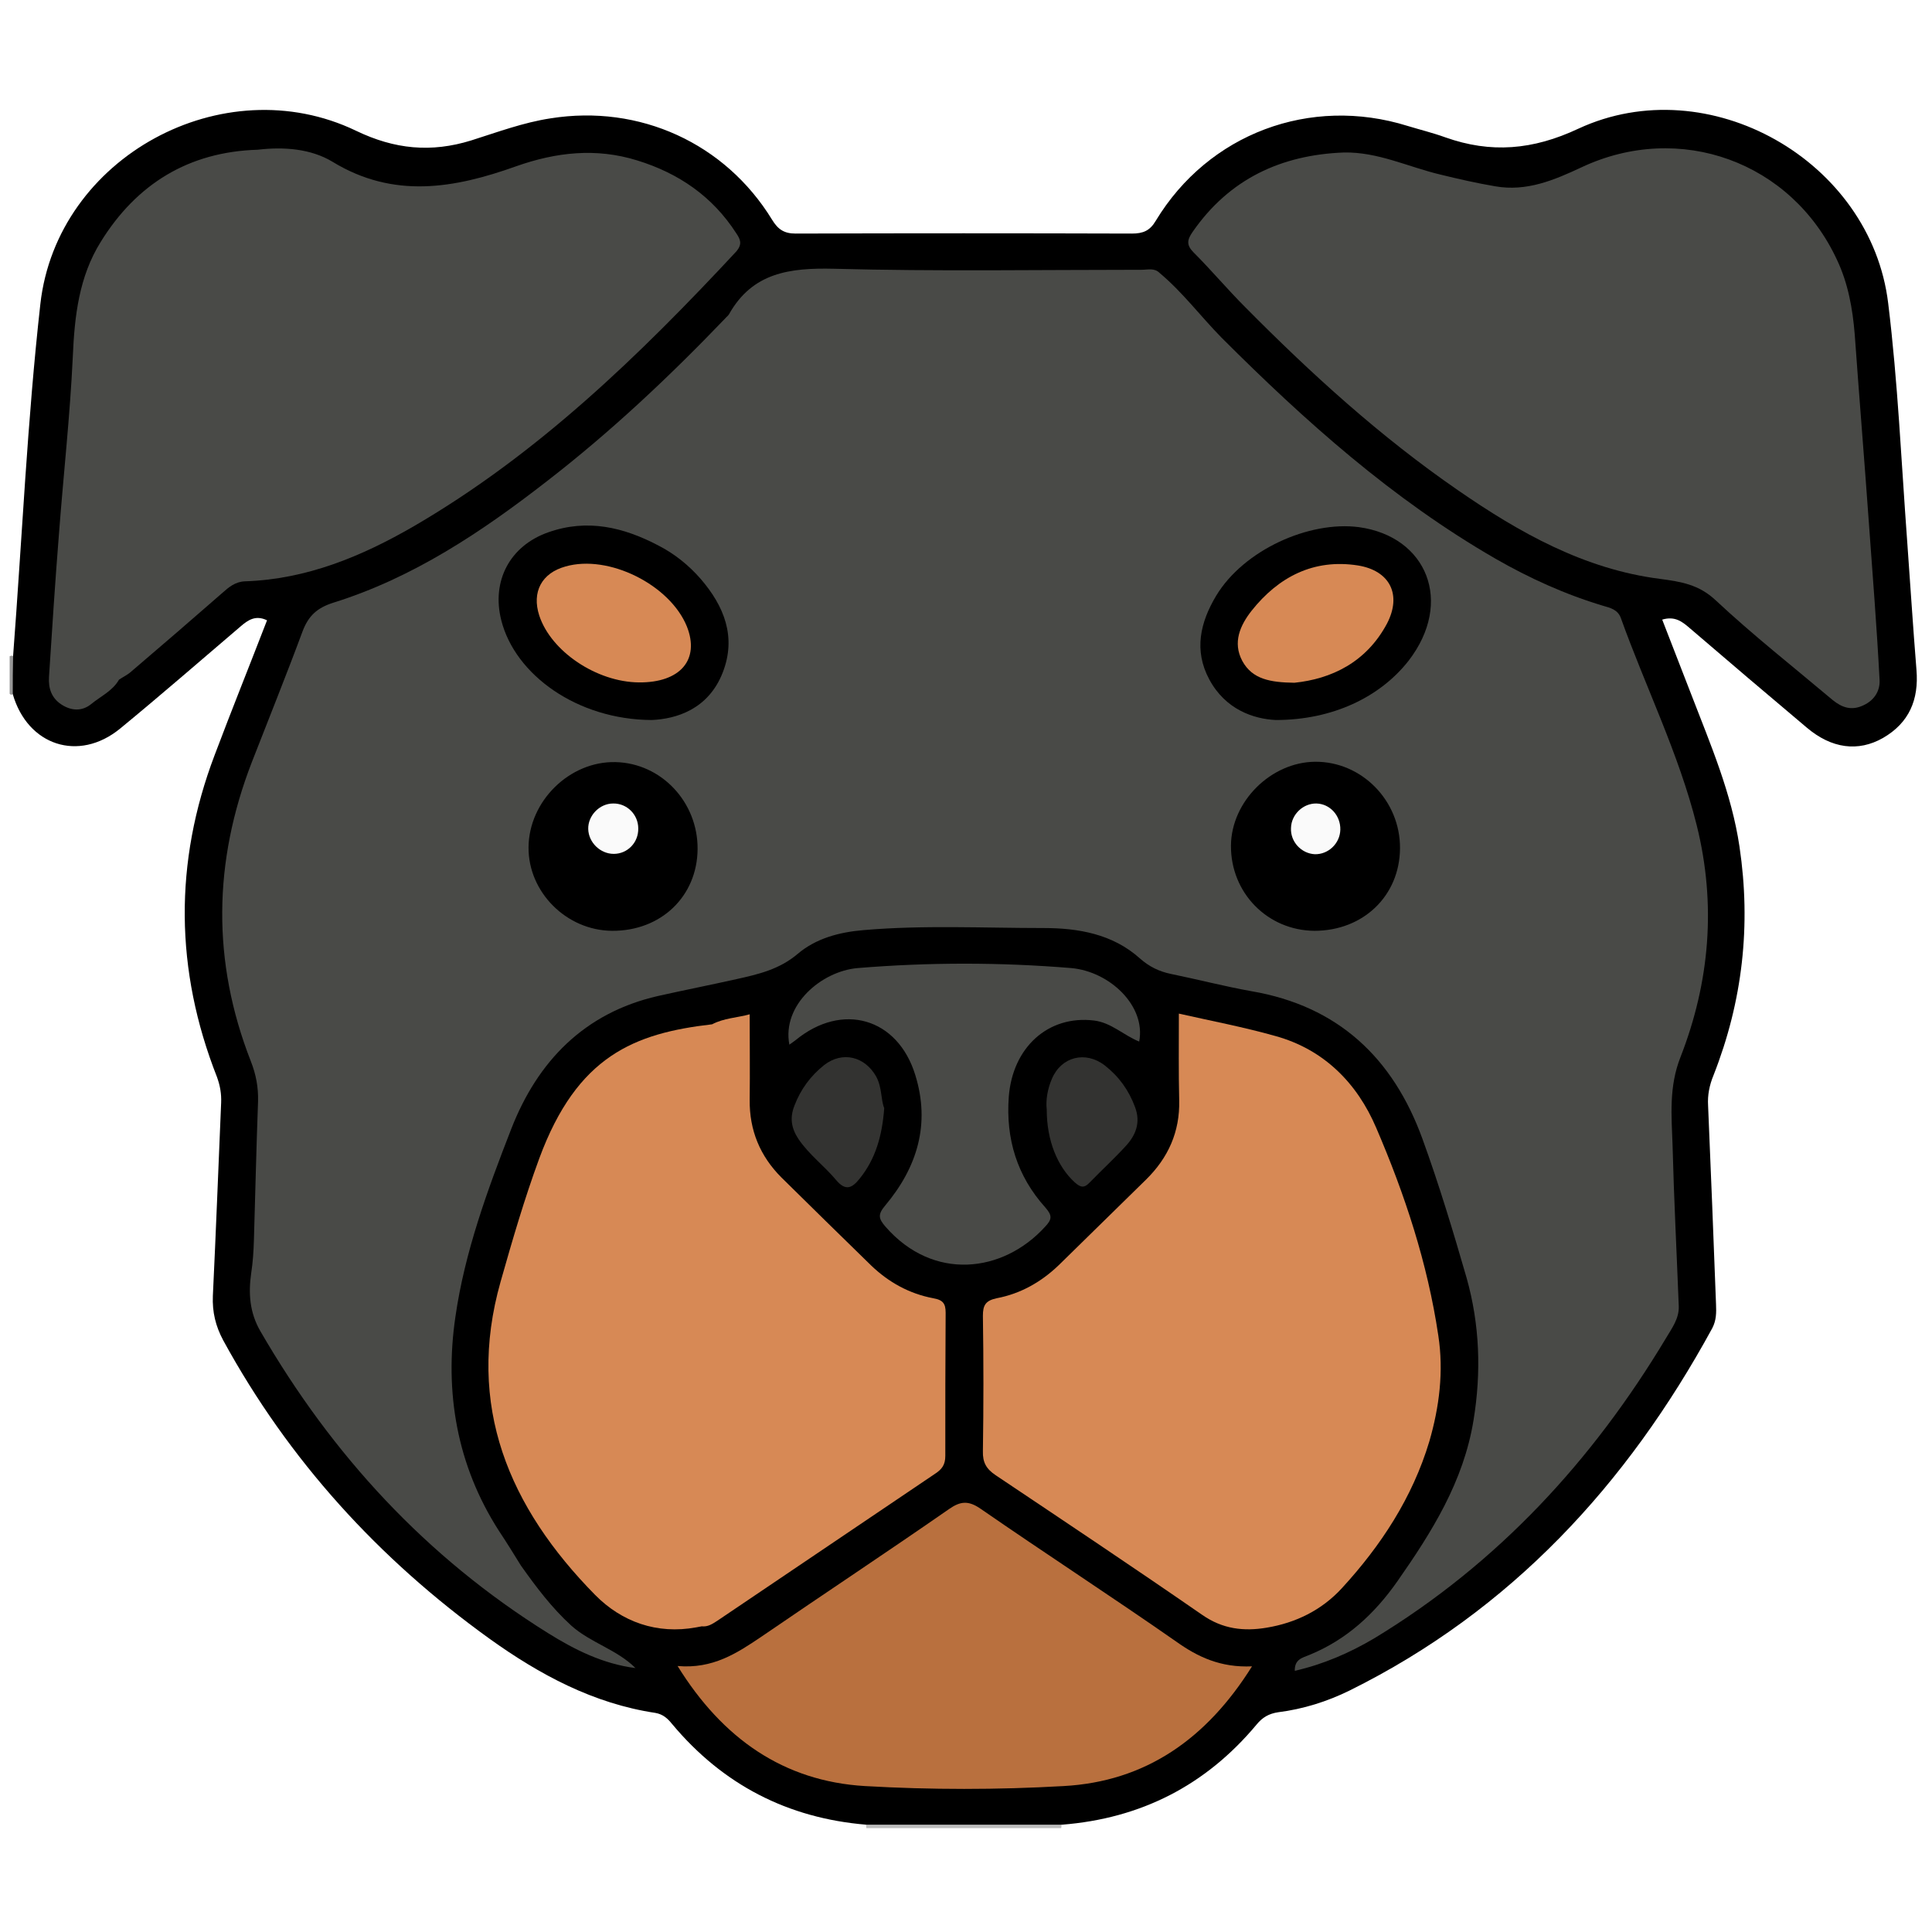 <?xml version="1.0" encoding="utf-8"?>
<!-- Generator: Adobe Illustrator 28.0.0, SVG Export Plug-In . SVG Version: 6.00 Build 0)  -->
<svg version="1.1" id="Layer_1" xmlns="http://www.w3.org/2000/svg" xmlns:xlink="http://www.w3.org/1999/xlink" x="0px" y="0px"
	 viewBox="0 0 560 560" style="enable-background:new 0 0 560 560;" xml:space="preserve">
<style type="text/css">
	.st0{fill:#BDBDBD;}
	.st1{fill:#979797;}
	.st2{fill:#494A47;}
	.st3{fill:#D78955;}
	.st4{fill:#B9703E;}
	.st5{fill:#333331;}
	.st6{fill:#FAFAFA;}
</style>
<g id="gH9HqS.tif">
	<g>
		<path class="st0" d="M251.1,529.9c0-0.3,0-0.6-0.1-0.9c1.9-2.2,4.6-1.9,7-1.9c14.2-0.1,28.4-0.1,42.7,0c2.5,0,5.1-0.3,7,1.9
			c0,0.3-0.1,0.6-0.1,0.9C288.9,529.9,270,529.9,251.1,529.9z"/>
		<path class="st1" d="M3.7,201.2l-0.5,0.2l-0.4-0.3c0-3.6,0-7.3,0-10.9c0.3-0.1,0.6-0.2,0.9-0.1C6.4,193.8,6.4,197.5,3.7,201.2z"/>
		<path d="M3.7,201.2c0-3.7,0-7.4,0.1-11.1c2.6-34,4.1-68.1,7.9-102c4.8-42.6,53-68.7,91.5-50.2c11.2,5.4,21.8,6.4,33.4,2.8
			c7.6-2.4,15.1-5.2,23-6.4c25.8-4.1,50.6,7.2,64.2,29.4c1.7,2.8,3.5,4,6.8,4c32.5-0.1,65-0.1,97.5,0c3.2,0,5.2-0.8,6.9-3.7
			c15.3-25.3,44.8-36.3,73-27.5c3.6,1.1,7.3,2,10.9,3.3c13.2,4.7,25.4,3.7,38.6-2.5c37.7-17.5,84.8,9.2,89.8,50.6
			c2.8,22.8,3.8,45.9,5.5,68.9c0.9,12.5,1.7,25,2.7,37.4c0.7,8.6-2.1,15.3-9.7,19.7c-7.2,4.1-14.9,3.1-22.1-3
			c-11.4-9.6-22.7-19.2-34-28.9c-2.1-1.8-4.2-3.5-7.9-2.4c2.8,7.3,5.7,14.6,8.5,21.9c5.5,14.3,11.6,28.4,13.9,43.9
			c3.4,22.8,0.9,44.8-7.5,66.2c-1.2,2.9-1.8,5.8-1.6,8.9c0.8,19.2,1.6,38.4,2.3,57.6c0.1,2.4,0.1,4.6-1.1,6.9
			C471.6,430.3,438,466.8,391.2,490c-6.5,3.2-13.5,5.4-20.7,6.3c-2.7,0.4-4.6,1.5-6.3,3.6c-14.7,17.6-33.5,27.2-56.4,29
			c-18.9,0-37.8,0-56.7,0c-22.8-1.9-41.6-11.6-56.3-29.2c-1.3-1.6-2.6-2.8-4.8-3.2c-18-2.7-33.6-11.1-48.1-21.5
			c-32.1-23.1-58.2-51.7-77.2-86.5c-2.2-4.1-3.2-8.2-3-12.9c0.9-18.7,1.6-37.3,2.4-56c0.1-2.6-0.3-4.9-1.2-7.4
			c-12.2-31-12.5-62.2-0.7-93.3c4.9-13,10.1-25.9,15.2-39.1c-3.3-1.6-5.5-0.1-7.7,1.8c-11.6,9.9-23.1,19.9-34.9,29.6
			C22.8,221,8,216.1,3.7,201.2z"/>
		<path class="st2" d="M389.5,44.2c9.9-0.2,18.7,4.2,28,6.4c5.3,1.3,10.6,2.5,15.9,3.4c9.1,1.6,17.1-1.8,25-5.5
			c28.5-13.4,60.9-1.6,74.1,26.9c3.2,6.8,4.5,14.1,5.1,21.5c1.3,18.2,2.8,36.4,4.1,54.6c1.1,15.2,2.3,30.3,3.1,45.5
			c0.2,3.1-1.4,5.9-4.6,7.4c-3.5,1.7-6.3,0.7-9-1.5c-11.4-9.6-23.1-18.8-33.9-28.9c-4.9-4.6-10.1-5.4-16.1-6.2
			c-22-2.8-40.8-13.4-58.6-25.7c-22.5-15.5-42.6-33.8-61.7-53.1c-5.1-5.1-9.8-10.7-14.9-15.8c-2.2-2.2-1.9-3.7-0.3-6
			C356.3,51.9,371.3,44.9,389.5,44.2z"/>
		<path class="st3" d="M341.7,293.8c9.3,2.1,18.8,3.9,28,6.5c14.1,3.9,23.7,13.7,29.2,26.6c8.3,19.3,14.9,39.3,18,60.2
			c1.6,10.4,0.3,20.7-2.6,30.7c-4.9,16.3-14,30.2-25.4,42.6c-5.8,6.3-13.3,10-21.8,11.4c-6.6,1.1-12.7,0.4-18.6-3.7
			c-19.8-13.7-39.9-27.1-59.9-40.5c-2.7-1.8-3.8-3.7-3.7-7c0.2-13.1,0.2-26.1,0-39.2c0-3,0.7-4.4,4-5.1c6.9-1.3,12.9-4.7,18-9.6
			c8.4-8.2,16.8-16.5,25.3-24.8c6.4-6.3,9.8-13.8,9.6-22.9C341.6,310.8,341.7,302.7,341.7,293.8z"/>
		<path class="st4" d="M362.9,483c-13.2,21.1-30.9,33.4-54.6,34.7c-19.2,1.1-38.5,1.1-57.6,0c-23.6-1.4-41.3-13.8-54.3-34.8
			c10.2,0.9,17.2-3.7,24.3-8.5c18.1-12.4,36.4-24.5,54.4-37c3.3-2.3,5.6-2.5,9.1-0.1c18.8,13,37.9,25.4,56.7,38.5
			C347.2,480.3,353.8,483.4,362.9,483z"/>
		<path class="st2" d="M491.8,239.2c-5.2-20.8-14.8-40-22-60.1c-0.9-2.4-3-2.9-5.1-3.5c-11-3.3-21.4-8-31.3-13.7
			c-29.8-17.2-55.1-39.8-79.3-64c-6.1-6.2-11.3-13.2-18-18.8c-1.5-1.5-3.4-0.9-5.2-0.9c-29.8,0-59.5,0.5-89.2-0.3
			c-12.8-0.3-23.6,1.1-30.4,13.2c-0.3,0.5-0.8,0.8-1.1,1.2c-16.2,16.9-33.2,32.9-51.7,47.2c-18.9,14.7-38.8,28-61.9,35.2
			c-4.7,1.5-7.2,3.8-8.9,8.3c-4.7,12.7-9.8,25.3-14.7,37.9c-11.2,28.9-11.6,57.8-0.3,86.7c1.5,3.8,2.2,7.5,2.1,11.6
			c-0.5,13.4-0.8,26.8-1.2,40.2c-0.1,3.3-0.3,6.5-0.8,9.7c-0.8,5.7-0.5,11.3,2.7,16.8c20.8,35.9,48.1,65.5,83.4,87.5
			c7.7,4.8,15.9,8.9,25.3,10.1c-5.4-5.4-13-7.3-18.6-12.3c-5.7-5.2-10.2-11.2-14.6-17.4c-2.1-3.4-4.2-6.8-6.4-10.1
			c-12.2-19-15.8-40.2-12.6-62c2.7-18.8,9.3-36.8,16.2-54.5c7.6-19.5,21.1-33.6,42.5-38.5c7.6-1.7,15.2-3.2,22.8-4.9
			c6.3-1.4,12.4-2.8,17.7-7.3c5.3-4.5,12-6.3,19.1-6.9c17.4-1.5,34.8-0.6,52.2-0.6c10,0,20,1.7,27.9,8.8c2.7,2.4,5.6,3.8,9,4.5
			c7.8,1.6,15.5,3.6,23.3,5c25.2,4.3,41.1,19.4,49.6,42.8c4.8,13.2,8.9,26.8,12.8,40.3c3.8,13.5,4.3,27.3,2,41.3
			c-2.9,17.8-12.1,32.4-22.1,46.7c-6.6,9.4-14.7,16.9-25.5,21.3c-1.9,0.8-4.3,1.2-4.2,4.6c8.3-1.9,15.9-5.2,23-9.4
			c35.8-21.7,63.3-51.5,84.7-87.2c1.6-2.7,3.7-5.5,3.6-9c-0.6-15.6-1.4-31.1-1.8-46.7c-0.3-8.6-1.1-17,2.3-25.6
			C495.6,284.6,497.5,262.1,491.8,239.2z"/>
		<path class="st2" d="M228.8,302.8c-2.2-11.5,9.3-21.3,19.8-22.2c20.6-1.7,41.3-1.7,61.9,0c11.2,1,21.7,11,19.7,21.3
			c-4.5-1.8-8.1-5.5-13.1-6.1c-13.3-1.6-23.6,7.8-24.7,22.1c-0.9,12.2,2.4,23,10.6,32.1c2,2.3,2,3.4-0.1,5.6
			c-12.2,13.4-32.4,15.8-46.2,0c-2.1-2.4-2.3-3.6-0.1-6.2c9.3-11.1,13.1-23.6,8.7-37.8c-5.1-16.6-21.2-21.2-34.7-10.1
			C230.1,301.9,229.5,302.3,228.8,302.8z"/>
		<path class="st3" d="M274.1,380.5c0-2.7-0.8-3.7-3.6-4.2c-6.9-1.3-12.9-4.6-18-9.5c-8.7-8.5-17.4-17-26-25.5
			c-6.2-6.2-9.3-13.7-9.2-22.5c0.1-8.2,0-16.4,0-24.8c-3.6,1-7.5,1.1-10.9,2.9c-22.5,2.6-39.1,9.1-50.1,38.9
			c-4.3,11.7-7.8,23.7-11.2,35.7c-10.2,36,2.5,65.5,27.4,90.8c7.7,7.8,17.9,11.5,29.3,9.4c0.5-0.1,1.1-0.2,1.6-0.3
			c1.8,0.2,3.1-0.7,4.5-1.6c21-14.2,42.1-28.4,63.1-42.6c2-1.3,3-2.6,3-5.2C274,408.1,274,394.3,274.1,380.5z"/>
		<path class="st2" d="M213.4,67.6c-6.9-10.7-16.7-17.4-28.7-21.1c-11.9-3.7-23.5-2.4-35.1,1.7c-17.9,6.4-35.5,9.5-53.2-1.3
			c-6.3-3.8-14.1-4.4-21.7-3.5c-20,0.6-35.1,9.9-45.5,26.7c-6.3,10.1-7.6,21.5-8.1,33.3c-0.8,17.1-2.7,34.1-4,51.2
			c-1.1,13.8-2,27.7-2.9,41.6c-0.2,3.3,0.7,6.1,3.6,8c2.9,1.9,6,2,8.6-0.1c2.8-2.3,6.2-3.8,8.1-7.1c0,0,0,0,0,0
			c1.2-0.8,2.5-1.4,3.6-2.4c8.8-7.5,17.6-15.1,26.3-22.7c1.9-1.7,3.8-3.3,6.6-3.4c17.9-0.6,33.8-7.2,49-16
			c35.9-20.9,65.4-49.5,93.5-79.7C215.2,70.7,214.6,69.4,213.4,67.6z"/>
		<path class="st5" d="M256.3,321.2c-0.6,8-2.5,14.7-7.1,20.4c-2.2,2.8-4.1,3.7-6.8,0.5c-3.5-4.2-7.9-7.4-11-12
			c-2.1-3.2-2.5-6.2-1.1-9.7c1.8-4.7,4.7-8.6,8.6-11.7c5.3-4.1,11.8-2.5,15.1,3.4C255.7,315.3,255.3,318.8,256.3,321.2z"/>
		<path class="st5" d="M303.4,321.6c-0.3-2.7,0.2-5.9,1.5-8.9c2.7-6.4,9.7-8.2,15.3-3.9c4.1,3.2,7,7.2,8.8,12.1
			c1.7,4.5,0.2,8.2-2.8,11.4c-3.3,3.6-6.9,6.9-10.3,10.4c-1.6,1.7-2.6,1.6-4.4,0C306.5,338.1,303.4,330.6,303.4,321.6z"/>
		<path d="M188.9,208.7c-21.6-0.1-39.6-13.1-43.6-28.9c-2.9-11.4,2.5-21.6,13.6-25.5c11.3-4,21.8-1.5,31.9,3.8
			c4.7,2.4,8.8,5.7,12.3,9.7c6.8,7.9,10.4,16.8,6.4,27.1C205.3,205.7,195.9,208.4,188.9,208.7z"/>
		<path d="M369.8,208.7c-6.4-0.3-14.6-3-19.3-11.8c-4.5-8.4-2.6-16.5,2-24.2c8-13.3,27-21.8,41.4-19.9c19.7,2.7,27.5,21.7,14.4,38.7
			C400,202.1,386.2,208.7,369.8,208.7z"/>
		<path d="M381,269.8c-13.6-0.1-24.3-11-24.2-24.7c0.1-12.8,11.6-24.2,24.4-24.3c13.5-0.1,24.7,11.3,24.6,25.1
			C405.7,259.7,395.1,269.8,381,269.8z"/>
		<path d="M177.4,269.8c-13.2-0.1-24.3-11.2-24.2-24.2c0.1-13.4,11.9-25,25.2-24.7c13.3,0.3,23.9,11.6,23.8,25.2
			C202.1,259.8,191.6,269.9,177.4,269.8z"/>
		<path class="st3" d="M185.2,197.8c-12.3-0.1-25.5-9-28.9-19.4c-2.2-6.8,0.7-12.3,7.6-14.2c12.5-3.6,30.3,5.3,35.2,17.4
			C202.9,191.2,197.2,197.9,185.2,197.8z"/>
		<path class="st3" d="M375.2,197.9c-7-0.1-12.2-1-15.1-6.3c-2.9-5.4-0.6-10.4,2.7-14.6c7.8-9.8,18-15.1,30.8-13.1
			c9.3,1.5,12.8,8.5,8.4,16.9C396,192,385.9,196.8,375.2,197.9z"/>
		<path class="st6" d="M388.5,240.5c-0.1,4-3.5,7.2-7.4,7.1c-3.9-0.2-7.1-3.6-6.9-7.6c0.1-4,3.6-7.2,7.4-7.1
			C385.5,233,388.6,236.4,388.5,240.5z"/>
		<path class="st6" d="M185,240.1c0.1,4.1-3.1,7.4-7.1,7.4c-3.9,0-7.3-3.3-7.4-7.2c-0.1-3.9,3.3-7.4,7.2-7.4
			C181.7,232.8,185,236.1,185,240.1z"/>
	</g>
</g>
</svg>
